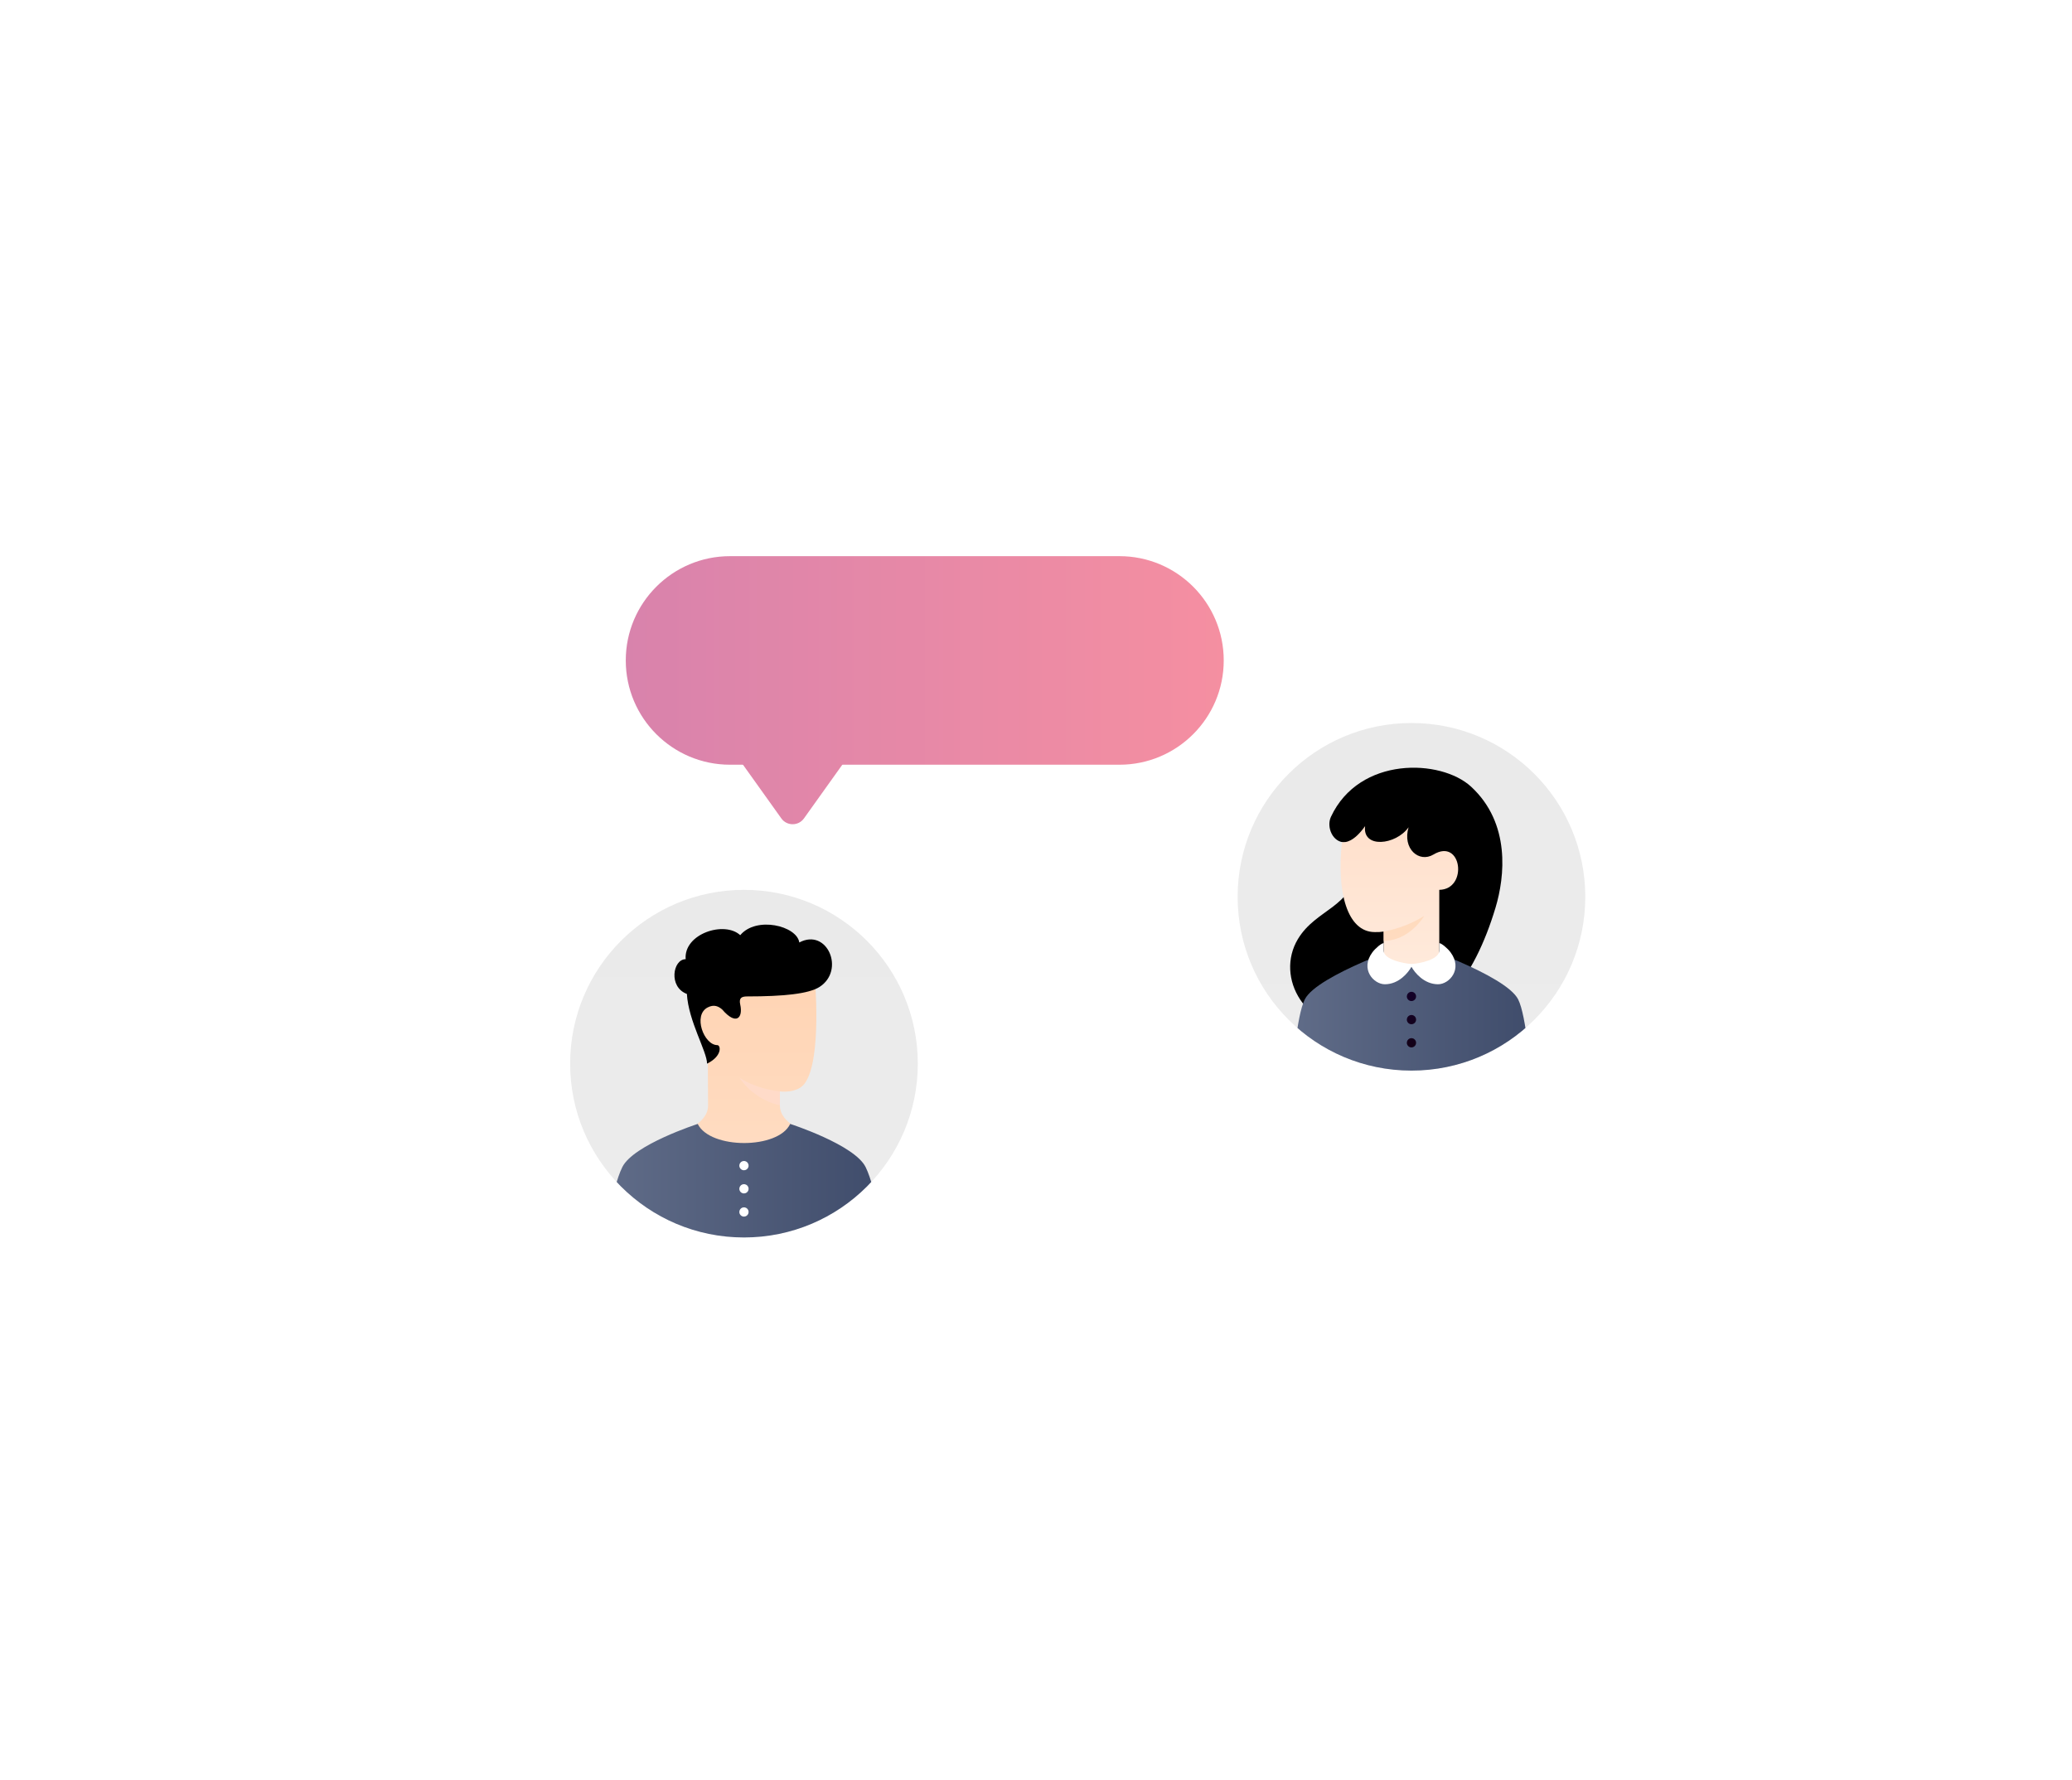 <svg width="149" height="128" viewBox="0 0 149 128" fill="none" xmlns="http://www.w3.org/2000/svg">
<g filter="url(#filter0_d_10258_2314)">
<rect x="28" y="28" width="93" height="72" rx="10" fill="white"/>
</g>
<g clip-path="url(#clip0_10258_2314)">
<path d="M41 76.5C41 69.596 46.596 64 53.5 64V64C60.404 64 66 69.596 66 76.5V76.5C66 83.404 60.404 89 53.5 89V89C46.596 89 41 83.404 41 76.5V76.5Z" fill="url(#paint0_linear_10258_2314)"/>
<path d="M56.083 78.499V79.499C56.083 80.833 58 81.416 58 81.416C58 81.416 55.792 83.083 53.5 83.083C51.208 83.083 49 81.416 49 81.416C49 81.416 50.932 80.833 50.917 79.499C50.902 78.166 50.912 77.383 50.902 75.098C49.707 73.55 49.784 72.511 50.437 71.781C52.625 69.333 58.583 70.166 58.583 70.166C58.583 70.166 59.139 76.165 57.875 77.916C57.333 78.666 56.083 78.499 56.083 78.499Z" fill="url(#paint1_linear_10258_2314)"/>
<g style="mix-blend-mode:multiply">
<path d="M56.083 78.5C54.25 78.292 53.166 77.5 53.166 77.5C53.85 78.512 54.893 79.227 56.083 79.5V78.5Z" fill="#FFDBC9"/>
</g>
<path d="M62.25 83.943C63.043 85.556 63.5 89.276 63.5 89.276H43.5C43.5 89.276 43.957 85.556 44.75 83.943C45.543 82.33 50.175 80.835 50.175 80.835C51.068 82.667 55.967 82.667 56.823 80.834C56.823 80.834 61.457 82.33 62.25 83.943Z" fill="url(#paint2_linear_10258_2314)"/>
<path d="M53.166 87.167C53.166 87.101 53.186 87.036 53.223 86.981C53.259 86.927 53.311 86.884 53.372 86.859C53.433 86.834 53.5 86.827 53.565 86.84C53.63 86.853 53.689 86.884 53.736 86.931C53.782 86.978 53.814 87.037 53.827 87.102C53.84 87.166 53.833 87.233 53.808 87.294C53.783 87.355 53.74 87.407 53.685 87.444C53.63 87.481 53.566 87.5 53.5 87.5C53.411 87.5 53.327 87.465 53.264 87.402C53.202 87.34 53.166 87.255 53.166 87.167ZM53.166 85.5C53.166 85.434 53.186 85.37 53.223 85.315C53.259 85.26 53.311 85.217 53.372 85.192C53.433 85.167 53.5 85.16 53.565 85.173C53.63 85.186 53.689 85.218 53.736 85.264C53.782 85.311 53.814 85.37 53.827 85.435C53.84 85.5 53.833 85.567 53.808 85.628C53.783 85.689 53.74 85.74 53.685 85.777C53.63 85.814 53.566 85.833 53.5 85.833C53.411 85.833 53.327 85.798 53.264 85.736C53.202 85.673 53.166 85.588 53.166 85.5ZM53.166 83.833C53.166 83.767 53.186 83.703 53.223 83.648C53.259 83.593 53.311 83.551 53.372 83.525C53.433 83.5 53.5 83.493 53.565 83.506C53.63 83.519 53.689 83.551 53.736 83.598C53.782 83.644 53.814 83.704 53.827 83.768C53.84 83.833 53.833 83.9 53.808 83.961C53.783 84.022 53.74 84.074 53.685 84.111C53.63 84.147 53.566 84.167 53.5 84.167C53.411 84.167 53.327 84.132 53.264 84.069C53.202 84.007 53.166 83.922 53.166 83.833Z" fill="white"/>
<path d="M51.93 72.601C51.665 72.373 51.343 72.22 50.888 72.457C49.808 73.017 50.625 75.167 51.583 75.167C51.833 75.167 51.958 75.952 50.845 76.5C50.845 75.625 49.511 73.459 49.395 71.486C48.053 70.986 48.386 68.987 49.307 68.987C49.16 67.155 52.095 66.209 53.231 67.26C54.386 65.875 57.303 66.584 57.479 67.785C59.485 66.715 60.803 69.792 58.925 70.987C58.152 71.478 56.345 71.665 53.735 71.665C53.341 71.665 53.121 71.763 53.231 72.25C53.444 73.194 52.949 73.788 51.93 72.601Z" fill="url(#paint3_linear_10258_2314)"/>
</g>
<g clip-path="url(#clip1_10258_2314)">
<path d="M89 64.5C89 57.596 94.596 52 101.5 52V52C108.404 52 114 57.596 114 64.5V64.5C114 71.404 108.404 77 101.5 77V77C94.596 77 89 71.404 89 64.5V64.5Z" fill="url(#paint4_linear_10258_2314)"/>
<path d="M107.542 65.291C108.218 63.046 108.634 59.208 105.792 56.583C103.619 54.576 97.75 54.374 95.708 58.749C95.368 59.48 95.833 60.624 96.75 60.583C97.11 60.566 97.333 61.708 97.542 62.416C97.25 65.291 94.652 65.344 93.333 67.541C91.708 70.249 93.708 74.249 98.5 74.249C103.292 74.249 106.039 70.283 107.542 65.291Z" fill="url(#paint5_linear_10258_2314)"/>
<path d="M109.167 71.867C109.778 73.044 110.084 77.332 110.084 77.332H92.917C92.917 77.332 93.223 73.044 93.834 71.867C94.75 70.102 101.5 67.832 101.5 67.832C101.5 67.832 108.25 70.102 109.167 71.867Z" fill="url(#paint6_linear_10258_2314)"/>
<path d="M103.5 68.833C103.5 68.833 102.437 69.416 101.458 69.416C100.479 69.416 99.5 68.833 99.5 68.833V66.999C99.29 67.033 99.077 67.045 98.864 67.037C96.865 67.037 96.111 64.125 96.5 60.583C96.75 60.583 97.334 60.583 98.167 59.416C97.959 61.041 100.375 60.791 101.292 59.499C100.834 61.041 102.042 62.083 103.084 61.458C105.126 60.232 105.586 63.968 103.5 63.999V68.833Z" fill="url(#paint7_linear_10258_2314)"/>
<g style="mix-blend-mode:multiply" opacity="0.782">
<path d="M99.501 67C100.534 66.81 101.523 66.428 102.417 65.875C102.417 65.875 101.375 67.667 99.501 67.667V67Z" fill="#FFD7B8"/>
</g>
<path d="M101.503 69.33C102.105 69.303 103.5 69.008 103.5 68.37V67.832C103.653 67.832 104.091 68.193 104.316 68.499C105.205 69.707 104.218 70.79 103.414 70.79C102.398 70.79 101.725 69.942 101.5 69.534C101.275 69.942 100.602 70.79 99.587 70.79C98.782 70.79 97.795 69.707 98.685 68.499C98.91 68.193 99.347 67.832 99.5 67.832V68.37C99.5 69.008 100.933 69.303 101.503 69.33Z" fill="white"/>
<path d="M101.167 74.999C101.167 74.933 101.187 74.868 101.223 74.814C101.26 74.759 101.312 74.716 101.373 74.691C101.434 74.665 101.501 74.659 101.565 74.672C101.63 74.685 101.689 74.716 101.736 74.763C101.783 74.81 101.814 74.869 101.827 74.934C101.84 74.998 101.834 75.065 101.808 75.126C101.783 75.187 101.74 75.239 101.686 75.276C101.631 75.312 101.566 75.332 101.5 75.332C101.412 75.332 101.327 75.297 101.265 75.234C101.202 75.172 101.167 75.087 101.167 74.999ZM101.167 73.332C101.167 73.266 101.187 73.202 101.223 73.147C101.26 73.092 101.312 73.049 101.373 73.024C101.434 72.999 101.501 72.992 101.565 73.005C101.63 73.018 101.689 73.05 101.736 73.096C101.783 73.143 101.814 73.202 101.827 73.267C101.84 73.332 101.834 73.399 101.808 73.46C101.783 73.52 101.74 73.573 101.686 73.609C101.631 73.646 101.566 73.665 101.5 73.665C101.412 73.665 101.327 73.63 101.265 73.568C101.202 73.505 101.167 73.42 101.167 73.332ZM101.167 71.665C101.167 71.599 101.187 71.535 101.223 71.48C101.26 71.425 101.312 71.383 101.373 71.357C101.434 71.332 101.501 71.326 101.565 71.338C101.63 71.351 101.689 71.383 101.736 71.43C101.783 71.476 101.814 71.536 101.827 71.6C101.84 71.665 101.834 71.732 101.808 71.793C101.783 71.854 101.74 71.906 101.686 71.942C101.631 71.979 101.566 71.999 101.5 71.999C101.412 71.999 101.327 71.964 101.265 71.901C101.202 71.839 101.167 71.754 101.167 71.665Z" fill="url(#paint8_linear_10258_2314)"/>
</g>
<g opacity="0.7">
<path d="M45 47.5C45 43.358 48.358 40 52.5 40H80.5C84.642 40 88 43.358 88 47.5C88 51.642 84.642 55 80.5 55H52.5C48.358 55 45 51.642 45 47.5Z" fill="url(#paint9_linear_10258_2314)"/>
<path d="M56.186 58.861L53.13 54.581C52.657 53.919 53.13 53 53.943 53H60.057C60.87 53 61.343 53.919 60.87 54.581L57.814 58.861C57.415 59.419 56.585 59.419 56.186 58.861Z" fill="url(#paint10_linear_10258_2314)"/>
</g>
<defs>
<filter id="filter0_d_10258_2314" x="0" y="0" width="149" height="128" filterUnits="userSpaceOnUse" color-interpolation-filters="sRGB">
<feFlood flood-opacity="0" result="BackgroundImageFix"/>
<feColorMatrix in="SourceAlpha" type="matrix" values="0 0 0 0 0 0 0 0 0 0 0 0 0 0 0 0 0 0 127 0" result="hardAlpha"/>
<feMorphology radius="4" operator="dilate" in="SourceAlpha" result="effect1_dropShadow_10258_2314"/>
<feOffset/>
<feGaussianBlur stdDeviation="12"/>
<feComposite in2="hardAlpha" operator="out"/>
<feColorMatrix type="matrix" values="0 0 0 0 0.282 0 0 0 0 0.29 0 0 0 0 0.62 0 0 0 0.06 0"/>
<feBlend mode="normal" in2="BackgroundImageFix" result="effect1_dropShadow_10258_2314"/>
<feBlend mode="normal" in="SourceGraphic" in2="effect1_dropShadow_10258_2314" result="shape"/>
</filter>
<linearGradient id="paint0_linear_10258_2314" x1="53.5" y1="64" x2="53.5" y2="89" gradientUnits="userSpaceOnUse">
<stop stop-color="#EAEAEA"/>
<stop offset="1" stop-color="#ECECEC"/>
</linearGradient>
<linearGradient id="paint1_linear_10258_2314" x1="53.852" y1="70.029" x2="53.852" y2="83.083" gradientUnits="userSpaceOnUse">
<stop stop-color="#FFD4B3"/>
<stop offset="1" stop-color="#FFDCC2"/>
</linearGradient>
<linearGradient id="paint2_linear_10258_2314" x1="43.5" y1="85.055" x2="63.5" y2="85.055" gradientUnits="userSpaceOnUse">
<stop stop-color="#606C88"/>
<stop offset="1" stop-color="#3F4C6B"/>
</linearGradient>
<linearGradient id="paint3_linear_10258_2314" x1="54.165" y1="76.5" x2="54.165" y2="66.5" gradientUnits="userSpaceOnUse">
<stop/>
<stop offset="1"/>
</linearGradient>
<linearGradient id="paint4_linear_10258_2314" x1="101.5" y1="52" x2="101.5" y2="77" gradientUnits="userSpaceOnUse">
<stop stop-color="#EAEAEA"/>
<stop offset="1" stop-color="#ECECEC"/>
</linearGradient>
<linearGradient id="paint5_linear_10258_2314" x1="100.407" y1="74.249" x2="100.407" y2="55.215" gradientUnits="userSpaceOnUse">
<stop/>
<stop offset="1"/>
</linearGradient>
<linearGradient id="paint6_linear_10258_2314" x1="92.917" y1="72.582" x2="110.084" y2="72.582" gradientUnits="userSpaceOnUse">
<stop stop-color="#606C88"/>
<stop offset="1" stop-color="#3F4C6B"/>
</linearGradient>
<linearGradient id="paint7_linear_10258_2314" x1="100.629" y1="59.416" x2="100.629" y2="69.416" gradientUnits="userSpaceOnUse">
<stop stop-color="#FFE0CC"/>
<stop offset="1" stop-color="#FFEADB"/>
</linearGradient>
<linearGradient id="paint8_linear_10258_2314" x1="101.5" y1="71.332" x2="101.5" y2="75.332" gradientUnits="userSpaceOnUse">
<stop stop-color="#130027"/>
<stop offset="1" stop-color="#130017"/>
</linearGradient>
<linearGradient id="paint9_linear_10258_2314" x1="45" y1="49.64" x2="88" y2="49.64" gradientUnits="userSpaceOnUse">
<stop stop-color="#C84E89"/>
<stop offset="1" stop-color="#F15F79"/>
</linearGradient>
<linearGradient id="paint10_linear_10258_2314" x1="45" y1="49.64" x2="88" y2="49.64" gradientUnits="userSpaceOnUse">
<stop stop-color="#C84E89"/>
<stop offset="1" stop-color="#F15F79"/>
</linearGradient>
<clipPath id="clip0_10258_2314">
<path d="M41 76.5C41 69.596 46.596 64 53.5 64V64C60.404 64 66 69.596 66 76.5V76.5C66 83.404 60.404 89 53.5 89V89C46.596 89 41 83.404 41 76.5V76.5Z" fill="white"/>
</clipPath>
<clipPath id="clip1_10258_2314">
<path d="M89 64.5C89 57.596 94.596 52 101.5 52V52C108.404 52 114 57.596 114 64.5V64.5C114 71.404 108.404 77 101.5 77V77C94.596 77 89 71.404 89 64.5V64.5Z" fill="white"/>
</clipPath>
</defs>
</svg>
